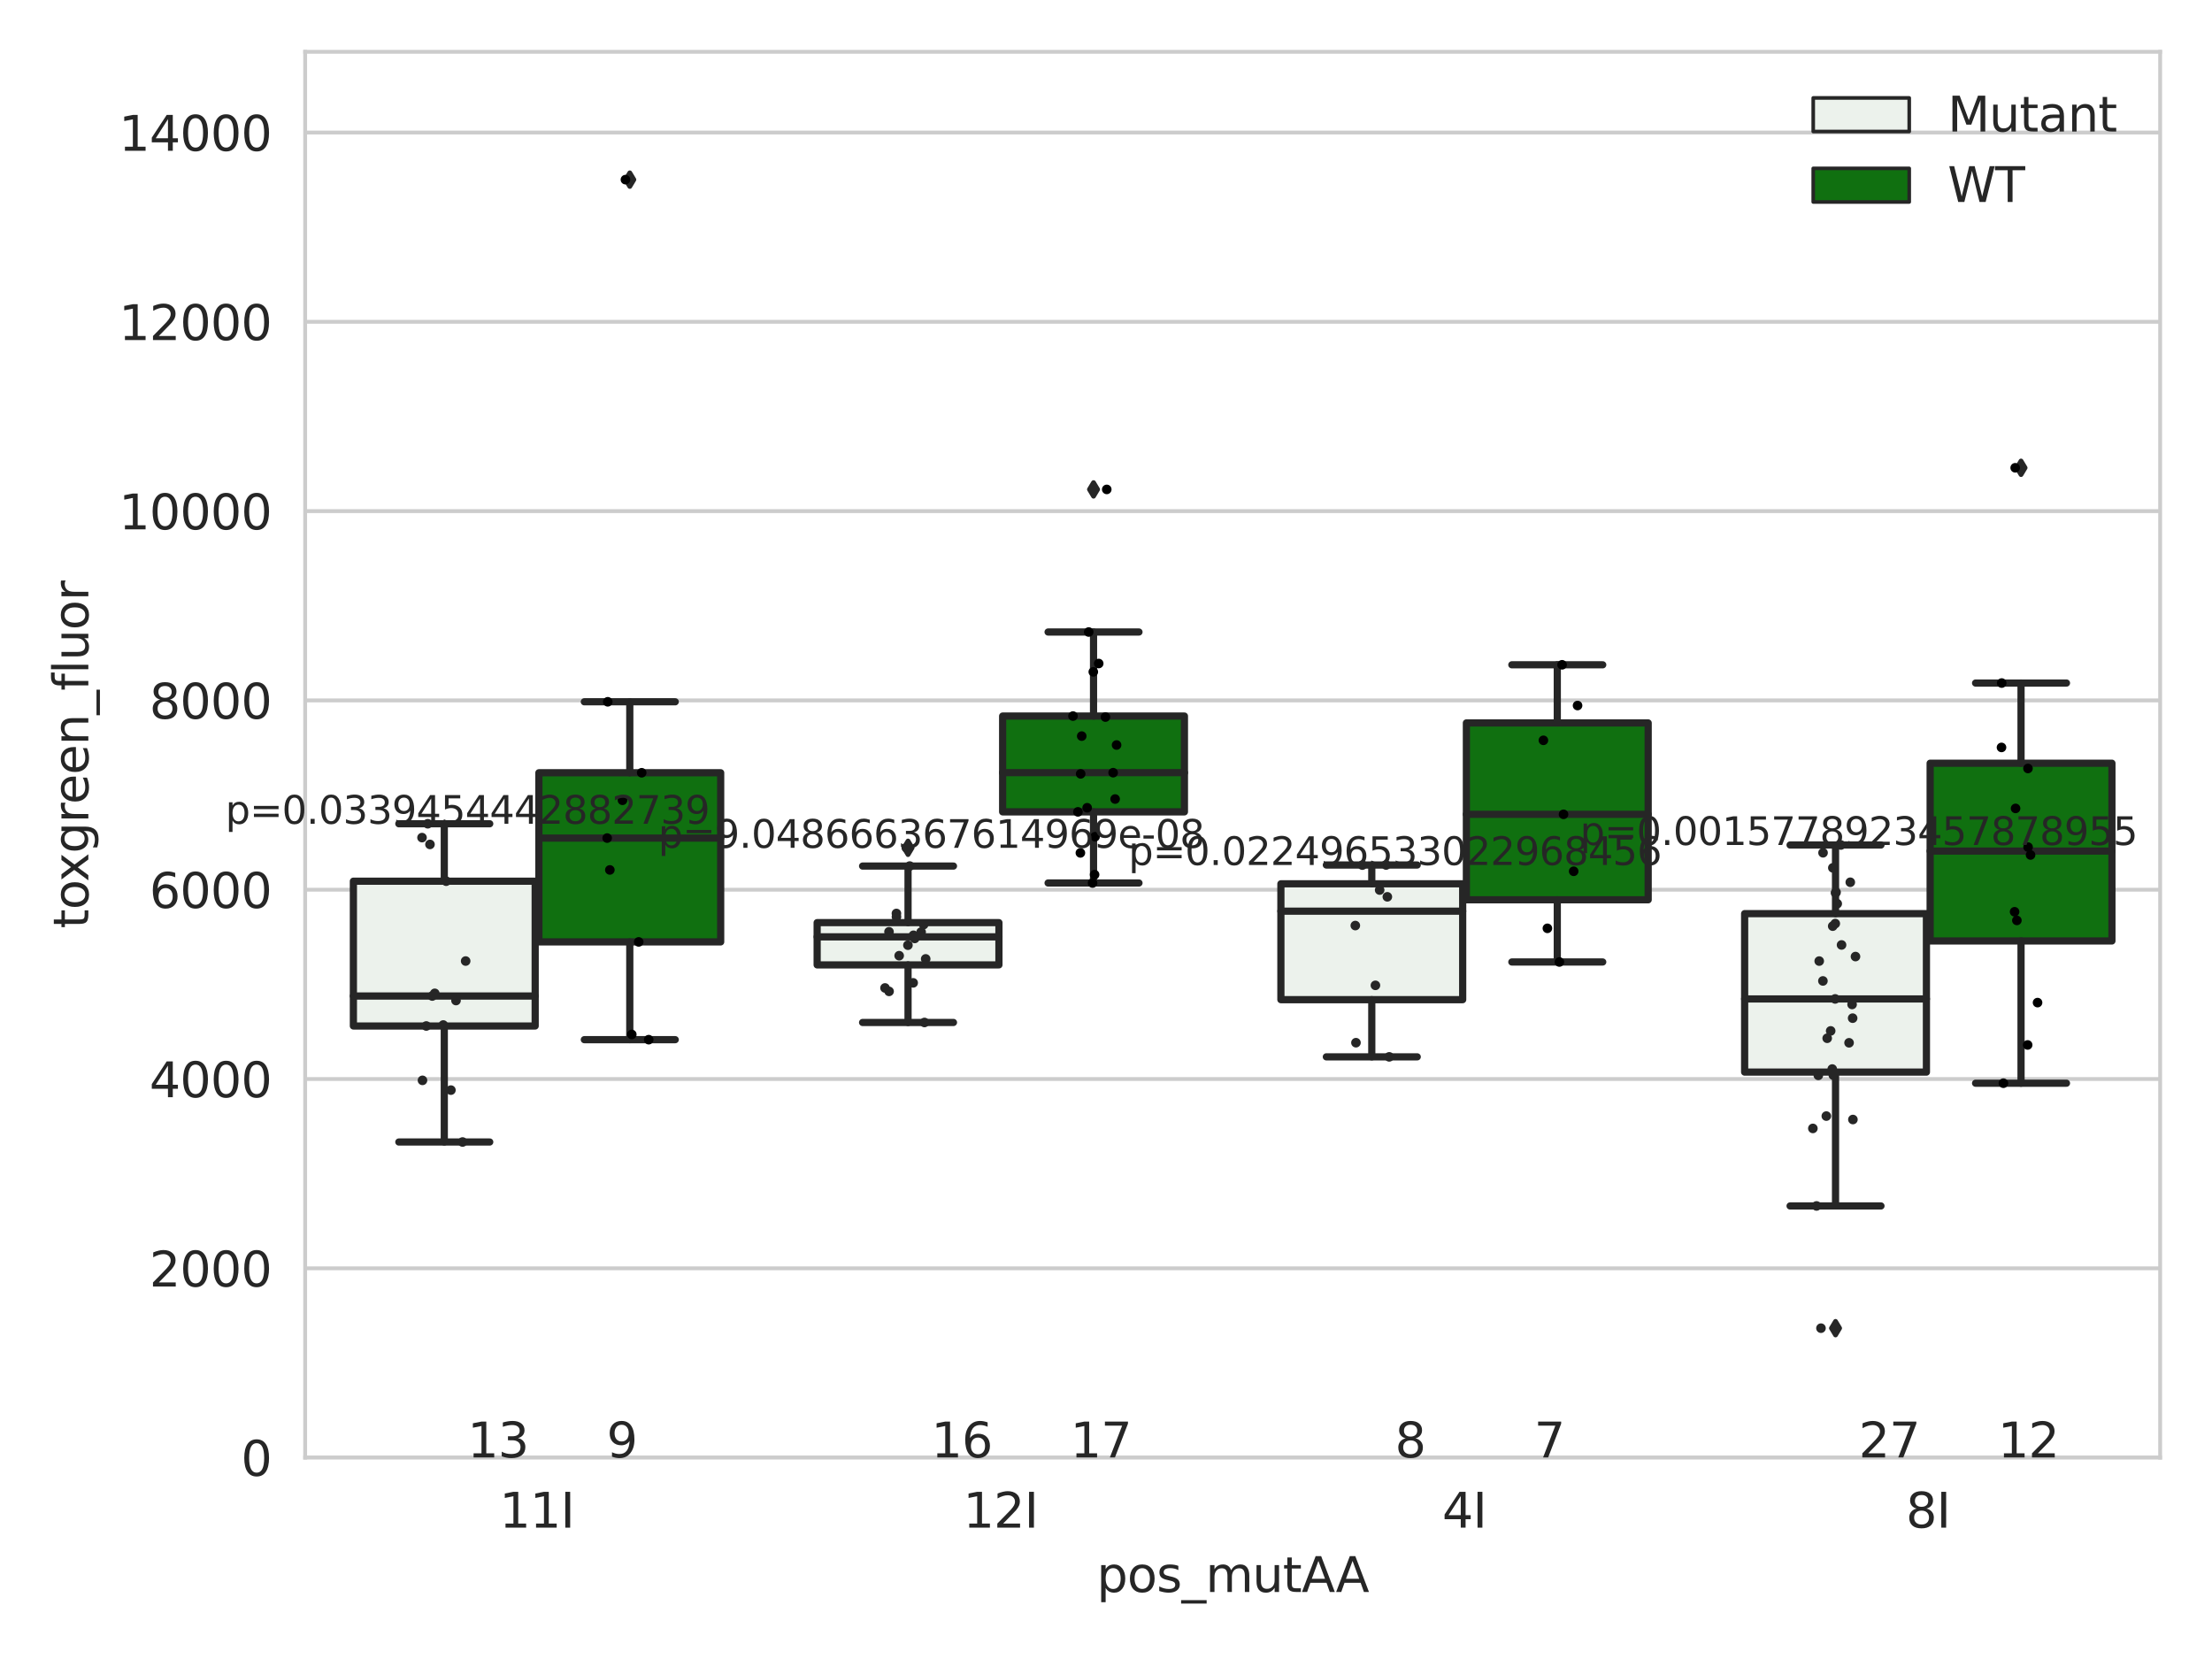<?xml version="1.0" encoding="utf-8" standalone="no"?>
<!DOCTYPE svg PUBLIC "-//W3C//DTD SVG 1.1//EN"
  "http://www.w3.org/Graphics/SVG/1.1/DTD/svg11.dtd">
<svg xmlns:xlink="http://www.w3.org/1999/xlink" width="460.8pt" height="345.6pt" viewBox="0 0 460.8 345.6" xmlns="http://www.w3.org/2000/svg" version="1.1">
 <defs>
  <style type="text/css">*{stroke-linejoin: round; stroke-linecap: butt}</style>
 </defs>
 <g id="figure_1">
  <g id="patch_1">
   <path d="M 0 345.6 
L 460.8 345.6 
L 460.8 0 
L 0 0 
z
" style="fill: #ffffff"/>
  </g>
  <g id="axes_1">
   <g id="patch_2">
    <path d="M 63.571 303.64 
L 450 303.64 
L 450 10.8 
L 63.571 10.8 
z
" style="fill: #ffffff"/>
   </g>
   <g id="matplotlib.axis_1">
    <g id="xtick_1">
     <g id="text_1">
      <!-- 11I -->
      <g style="fill: #262626" transform="translate(104.037 318.238) scale(0.1 -0.1)">
       <defs>
        <path id="DejaVuSans-31" d="M 794 531 
L 1825 531 
L 1825 4091 
L 703 3866 
L 703 4441 
L 1819 4666 
L 2450 4666 
L 2450 531 
L 3481 531 
L 3481 0 
L 794 0 
L 794 531 
z
" transform="scale(0.016)"/>
        <path id="DejaVuSans-49" d="M 628 4666 
L 1259 4666 
L 1259 0 
L 628 0 
L 628 4666 
z
" transform="scale(0.016)"/>
       </defs>
       <use xlink:href="#DejaVuSans-31"/>
       <use xlink:href="#DejaVuSans-31" x="63.623"/>
       <use xlink:href="#DejaVuSans-49" x="127.246"/>
      </g>
     </g>
    </g>
    <g id="xtick_2">
     <g id="text_2">
      <!-- 12I -->
      <g style="fill: #262626" transform="translate(200.645 318.238) scale(0.1 -0.1)">
       <defs>
        <path id="DejaVuSans-32" d="M 1228 531 
L 3431 531 
L 3431 0 
L 469 0 
L 469 531 
Q 828 903 1448 1529 
Q 2069 2156 2228 2338 
Q 2531 2678 2651 2914 
Q 2772 3150 2772 3378 
Q 2772 3750 2511 3984 
Q 2250 4219 1831 4219 
Q 1534 4219 1204 4116 
Q 875 4013 500 3803 
L 500 4441 
Q 881 4594 1212 4672 
Q 1544 4750 1819 4750 
Q 2544 4750 2975 4387 
Q 3406 4025 3406 3419 
Q 3406 3131 3298 2873 
Q 3191 2616 2906 2266 
Q 2828 2175 2409 1742 
Q 1991 1309 1228 531 
z
" transform="scale(0.016)"/>
       </defs>
       <use xlink:href="#DejaVuSans-31"/>
       <use xlink:href="#DejaVuSans-32" x="63.623"/>
       <use xlink:href="#DejaVuSans-49" x="127.246"/>
      </g>
     </g>
    </g>
    <g id="xtick_3">
     <g id="text_3">
      <!-- 4I -->
      <g style="fill: #262626" transform="translate(300.433 318.238) scale(0.1 -0.1)">
       <defs>
        <path id="DejaVuSans-34" d="M 2419 4116 
L 825 1625 
L 2419 1625 
L 2419 4116 
z
M 2253 4666 
L 3047 4666 
L 3047 1625 
L 3713 1625 
L 3713 1100 
L 3047 1100 
L 3047 0 
L 2419 0 
L 2419 1100 
L 313 1100 
L 313 1709 
L 2253 4666 
z
" transform="scale(0.016)"/>
       </defs>
       <use xlink:href="#DejaVuSans-34"/>
       <use xlink:href="#DejaVuSans-49" x="63.623"/>
      </g>
     </g>
    </g>
    <g id="xtick_4">
     <g id="text_4">
      <!-- 8I -->
      <g style="fill: #262626" transform="translate(397.04 318.238) scale(0.1 -0.1)">
       <defs>
        <path id="DejaVuSans-38" d="M 2034 2216 
Q 1584 2216 1326 1975 
Q 1069 1734 1069 1313 
Q 1069 891 1326 650 
Q 1584 409 2034 409 
Q 2484 409 2743 651 
Q 3003 894 3003 1313 
Q 3003 1734 2745 1975 
Q 2488 2216 2034 2216 
z
M 1403 2484 
Q 997 2584 770 2862 
Q 544 3141 544 3541 
Q 544 4100 942 4425 
Q 1341 4750 2034 4750 
Q 2731 4750 3128 4425 
Q 3525 4100 3525 3541 
Q 3525 3141 3298 2862 
Q 3072 2584 2669 2484 
Q 3125 2378 3379 2068 
Q 3634 1759 3634 1313 
Q 3634 634 3220 271 
Q 2806 -91 2034 -91 
Q 1263 -91 848 271 
Q 434 634 434 1313 
Q 434 1759 690 2068 
Q 947 2378 1403 2484 
z
M 1172 3481 
Q 1172 3119 1398 2916 
Q 1625 2713 2034 2713 
Q 2441 2713 2670 2916 
Q 2900 3119 2900 3481 
Q 2900 3844 2670 4047 
Q 2441 4250 2034 4250 
Q 1625 4250 1398 4047 
Q 1172 3844 1172 3481 
z
" transform="scale(0.016)"/>
       </defs>
       <use xlink:href="#DejaVuSans-38"/>
       <use xlink:href="#DejaVuSans-49" x="63.623"/>
      </g>
     </g>
    </g>
    <g id="text_5">
     <!-- pos_mutAA -->
     <g style="fill: #262626" transform="translate(228.47 331.638) scale(0.1 -0.1)">
      <defs>
       <path id="DejaVuSans-70" d="M 1159 525 
L 1159 -1331 
L 581 -1331 
L 581 3500 
L 1159 3500 
L 1159 2969 
Q 1341 3281 1617 3432 
Q 1894 3584 2278 3584 
Q 2916 3584 3314 3078 
Q 3713 2572 3713 1747 
Q 3713 922 3314 415 
Q 2916 -91 2278 -91 
Q 1894 -91 1617 61 
Q 1341 213 1159 525 
z
M 3116 1747 
Q 3116 2381 2855 2742 
Q 2594 3103 2138 3103 
Q 1681 3103 1420 2742 
Q 1159 2381 1159 1747 
Q 1159 1113 1420 752 
Q 1681 391 2138 391 
Q 2594 391 2855 752 
Q 3116 1113 3116 1747 
z
" transform="scale(0.016)"/>
       <path id="DejaVuSans-6f" d="M 1959 3097 
Q 1497 3097 1228 2736 
Q 959 2375 959 1747 
Q 959 1119 1226 758 
Q 1494 397 1959 397 
Q 2419 397 2687 759 
Q 2956 1122 2956 1747 
Q 2956 2369 2687 2733 
Q 2419 3097 1959 3097 
z
M 1959 3584 
Q 2709 3584 3137 3096 
Q 3566 2609 3566 1747 
Q 3566 888 3137 398 
Q 2709 -91 1959 -91 
Q 1206 -91 779 398 
Q 353 888 353 1747 
Q 353 2609 779 3096 
Q 1206 3584 1959 3584 
z
" transform="scale(0.016)"/>
       <path id="DejaVuSans-73" d="M 2834 3397 
L 2834 2853 
Q 2591 2978 2328 3040 
Q 2066 3103 1784 3103 
Q 1356 3103 1142 2972 
Q 928 2841 928 2578 
Q 928 2378 1081 2264 
Q 1234 2150 1697 2047 
L 1894 2003 
Q 2506 1872 2764 1633 
Q 3022 1394 3022 966 
Q 3022 478 2636 193 
Q 2250 -91 1575 -91 
Q 1294 -91 989 -36 
Q 684 19 347 128 
L 347 722 
Q 666 556 975 473 
Q 1284 391 1588 391 
Q 1994 391 2212 530 
Q 2431 669 2431 922 
Q 2431 1156 2273 1281 
Q 2116 1406 1581 1522 
L 1381 1569 
Q 847 1681 609 1914 
Q 372 2147 372 2553 
Q 372 3047 722 3315 
Q 1072 3584 1716 3584 
Q 2034 3584 2315 3537 
Q 2597 3491 2834 3397 
z
" transform="scale(0.016)"/>
       <path id="DejaVuSans-5f" d="M 3263 -1063 
L 3263 -1509 
L -63 -1509 
L -63 -1063 
L 3263 -1063 
z
" transform="scale(0.016)"/>
       <path id="DejaVuSans-6d" d="M 3328 2828 
Q 3544 3216 3844 3400 
Q 4144 3584 4550 3584 
Q 5097 3584 5394 3201 
Q 5691 2819 5691 2113 
L 5691 0 
L 5113 0 
L 5113 2094 
Q 5113 2597 4934 2840 
Q 4756 3084 4391 3084 
Q 3944 3084 3684 2787 
Q 3425 2491 3425 1978 
L 3425 0 
L 2847 0 
L 2847 2094 
Q 2847 2600 2669 2842 
Q 2491 3084 2119 3084 
Q 1678 3084 1418 2786 
Q 1159 2488 1159 1978 
L 1159 0 
L 581 0 
L 581 3500 
L 1159 3500 
L 1159 2956 
Q 1356 3278 1631 3431 
Q 1906 3584 2284 3584 
Q 2666 3584 2933 3390 
Q 3200 3197 3328 2828 
z
" transform="scale(0.016)"/>
       <path id="DejaVuSans-75" d="M 544 1381 
L 544 3500 
L 1119 3500 
L 1119 1403 
Q 1119 906 1312 657 
Q 1506 409 1894 409 
Q 2359 409 2629 706 
Q 2900 1003 2900 1516 
L 2900 3500 
L 3475 3500 
L 3475 0 
L 2900 0 
L 2900 538 
Q 2691 219 2414 64 
Q 2138 -91 1772 -91 
Q 1169 -91 856 284 
Q 544 659 544 1381 
z
M 1991 3584 
L 1991 3584 
z
" transform="scale(0.016)"/>
       <path id="DejaVuSans-74" d="M 1172 4494 
L 1172 3500 
L 2356 3500 
L 2356 3053 
L 1172 3053 
L 1172 1153 
Q 1172 725 1289 603 
Q 1406 481 1766 481 
L 2356 481 
L 2356 0 
L 1766 0 
Q 1100 0 847 248 
Q 594 497 594 1153 
L 594 3053 
L 172 3053 
L 172 3500 
L 594 3500 
L 594 4494 
L 1172 4494 
z
" transform="scale(0.016)"/>
       <path id="DejaVuSans-41" d="M 2188 4044 
L 1331 1722 
L 3047 1722 
L 2188 4044 
z
M 1831 4666 
L 2547 4666 
L 4325 0 
L 3669 0 
L 3244 1197 
L 1141 1197 
L 716 0 
L 50 0 
L 1831 4666 
z
" transform="scale(0.016)"/>
      </defs>
      <use xlink:href="#DejaVuSans-70"/>
      <use xlink:href="#DejaVuSans-6f" x="63.477"/>
      <use xlink:href="#DejaVuSans-73" x="124.658"/>
      <use xlink:href="#DejaVuSans-5f" x="176.758"/>
      <use xlink:href="#DejaVuSans-6d" x="226.758"/>
      <use xlink:href="#DejaVuSans-75" x="324.17"/>
      <use xlink:href="#DejaVuSans-74" x="387.549"/>
      <use xlink:href="#DejaVuSans-41" x="426.758"/>
      <use xlink:href="#DejaVuSans-41" x="497.916"/>
     </g>
    </g>
   </g>
   <g id="matplotlib.axis_2">
    <g id="ytick_1">
     <g id="line2d_1">
      <path d="M 63.571 303.64 
L 450 303.64 
" clip-path="url(#p91d135e228)" style="fill: none; stroke: #cccccc; stroke-width: 0.8; stroke-linecap: round"/>
     </g>
     <g id="text_6">
      <!-- 0 -->
      <g style="fill: #262626" transform="translate(50.209 307.439) scale(0.1 -0.1)">
       <defs>
        <path id="DejaVuSans-30" d="M 2034 4250 
Q 1547 4250 1301 3770 
Q 1056 3291 1056 2328 
Q 1056 1369 1301 889 
Q 1547 409 2034 409 
Q 2525 409 2770 889 
Q 3016 1369 3016 2328 
Q 3016 3291 2770 3770 
Q 2525 4250 2034 4250 
z
M 2034 4750 
Q 2819 4750 3233 4129 
Q 3647 3509 3647 2328 
Q 3647 1150 3233 529 
Q 2819 -91 2034 -91 
Q 1250 -91 836 529 
Q 422 1150 422 2328 
Q 422 3509 836 4129 
Q 1250 4750 2034 4750 
z
" transform="scale(0.016)"/>
       </defs>
       <use xlink:href="#DejaVuSans-30"/>
      </g>
     </g>
    </g>
    <g id="ytick_2">
     <g id="line2d_2">
      <path d="M 63.571 264.207 
L 450 264.207 
" clip-path="url(#p91d135e228)" style="fill: none; stroke: #cccccc; stroke-width: 0.8; stroke-linecap: round"/>
     </g>
     <g id="text_7">
      <!-- 2000 -->
      <g style="fill: #262626" transform="translate(31.121 268.006) scale(0.1 -0.1)">
       <use xlink:href="#DejaVuSans-32"/>
       <use xlink:href="#DejaVuSans-30" x="63.623"/>
       <use xlink:href="#DejaVuSans-30" x="127.246"/>
       <use xlink:href="#DejaVuSans-30" x="190.869"/>
      </g>
     </g>
    </g>
    <g id="ytick_3">
     <g id="line2d_3">
      <path d="M 63.571 224.774 
L 450 224.774 
" clip-path="url(#p91d135e228)" style="fill: none; stroke: #cccccc; stroke-width: 0.8; stroke-linecap: round"/>
     </g>
     <g id="text_8">
      <!-- 4000 -->
      <g style="fill: #262626" transform="translate(31.121 228.573) scale(0.1 -0.1)">
       <use xlink:href="#DejaVuSans-34"/>
       <use xlink:href="#DejaVuSans-30" x="63.623"/>
       <use xlink:href="#DejaVuSans-30" x="127.246"/>
       <use xlink:href="#DejaVuSans-30" x="190.869"/>
      </g>
     </g>
    </g>
    <g id="ytick_4">
     <g id="line2d_4">
      <path d="M 63.571 185.341 
L 450 185.341 
" clip-path="url(#p91d135e228)" style="fill: none; stroke: #cccccc; stroke-width: 0.8; stroke-linecap: round"/>
     </g>
     <g id="text_9">
      <!-- 6000 -->
      <g style="fill: #262626" transform="translate(31.121 189.14) scale(0.1 -0.1)">
       <defs>
        <path id="DejaVuSans-36" d="M 2113 2584 
Q 1688 2584 1439 2293 
Q 1191 2003 1191 1497 
Q 1191 994 1439 701 
Q 1688 409 2113 409 
Q 2538 409 2786 701 
Q 3034 994 3034 1497 
Q 3034 2003 2786 2293 
Q 2538 2584 2113 2584 
z
M 3366 4563 
L 3366 3988 
Q 3128 4100 2886 4159 
Q 2644 4219 2406 4219 
Q 1781 4219 1451 3797 
Q 1122 3375 1075 2522 
Q 1259 2794 1537 2939 
Q 1816 3084 2150 3084 
Q 2853 3084 3261 2657 
Q 3669 2231 3669 1497 
Q 3669 778 3244 343 
Q 2819 -91 2113 -91 
Q 1303 -91 875 529 
Q 447 1150 447 2328 
Q 447 3434 972 4092 
Q 1497 4750 2381 4750 
Q 2619 4750 2861 4703 
Q 3103 4656 3366 4563 
z
" transform="scale(0.016)"/>
       </defs>
       <use xlink:href="#DejaVuSans-36"/>
       <use xlink:href="#DejaVuSans-30" x="63.623"/>
       <use xlink:href="#DejaVuSans-30" x="127.246"/>
       <use xlink:href="#DejaVuSans-30" x="190.869"/>
      </g>
     </g>
    </g>
    <g id="ytick_5">
     <g id="line2d_5">
      <path d="M 63.571 145.908 
L 450 145.908 
" clip-path="url(#p91d135e228)" style="fill: none; stroke: #cccccc; stroke-width: 0.8; stroke-linecap: round"/>
     </g>
     <g id="text_10">
      <!-- 8000 -->
      <g style="fill: #262626" transform="translate(31.121 149.707) scale(0.1 -0.1)">
       <use xlink:href="#DejaVuSans-38"/>
       <use xlink:href="#DejaVuSans-30" x="63.623"/>
       <use xlink:href="#DejaVuSans-30" x="127.246"/>
       <use xlink:href="#DejaVuSans-30" x="190.869"/>
      </g>
     </g>
    </g>
    <g id="ytick_6">
     <g id="line2d_6">
      <path d="M 63.571 106.475 
L 450 106.475 
" clip-path="url(#p91d135e228)" style="fill: none; stroke: #cccccc; stroke-width: 0.8; stroke-linecap: round"/>
     </g>
     <g id="text_11">
      <!-- 10000 -->
      <g style="fill: #262626" transform="translate(24.759 110.274) scale(0.1 -0.1)">
       <use xlink:href="#DejaVuSans-31"/>
       <use xlink:href="#DejaVuSans-30" x="63.623"/>
       <use xlink:href="#DejaVuSans-30" x="127.246"/>
       <use xlink:href="#DejaVuSans-30" x="190.869"/>
       <use xlink:href="#DejaVuSans-30" x="254.492"/>
      </g>
     </g>
    </g>
    <g id="ytick_7">
     <g id="line2d_7">
      <path d="M 63.571 67.042 
L 450 67.042 
" clip-path="url(#p91d135e228)" style="fill: none; stroke: #cccccc; stroke-width: 0.8; stroke-linecap: round"/>
     </g>
     <g id="text_12">
      <!-- 12000 -->
      <g style="fill: #262626" transform="translate(24.759 70.841) scale(0.1 -0.1)">
       <use xlink:href="#DejaVuSans-31"/>
       <use xlink:href="#DejaVuSans-32" x="63.623"/>
       <use xlink:href="#DejaVuSans-30" x="127.246"/>
       <use xlink:href="#DejaVuSans-30" x="190.869"/>
       <use xlink:href="#DejaVuSans-30" x="254.492"/>
      </g>
     </g>
    </g>
    <g id="ytick_8">
     <g id="line2d_8">
      <path d="M 63.571 27.609 
L 450 27.609 
" clip-path="url(#p91d135e228)" style="fill: none; stroke: #cccccc; stroke-width: 0.8; stroke-linecap: round"/>
     </g>
     <g id="text_13">
      <!-- 14000 -->
      <g style="fill: #262626" transform="translate(24.759 31.408) scale(0.1 -0.1)">
       <use xlink:href="#DejaVuSans-31"/>
       <use xlink:href="#DejaVuSans-34" x="63.623"/>
       <use xlink:href="#DejaVuSans-30" x="127.246"/>
       <use xlink:href="#DejaVuSans-30" x="190.869"/>
       <use xlink:href="#DejaVuSans-30" x="254.492"/>
      </g>
     </g>
    </g>
    <g id="text_14">
     <!-- toxgreen_fluor -->
     <g style="fill: #262626" transform="translate(18.401 193.415) rotate(-90) scale(0.1 -0.1)">
      <defs>
       <path id="DejaVuSans-78" d="M 3513 3500 
L 2247 1797 
L 3578 0 
L 2900 0 
L 1881 1375 
L 863 0 
L 184 0 
L 1544 1831 
L 300 3500 
L 978 3500 
L 1906 2253 
L 2834 3500 
L 3513 3500 
z
" transform="scale(0.016)"/>
       <path id="DejaVuSans-67" d="M 2906 1791 
Q 2906 2416 2648 2759 
Q 2391 3103 1925 3103 
Q 1463 3103 1205 2759 
Q 947 2416 947 1791 
Q 947 1169 1205 825 
Q 1463 481 1925 481 
Q 2391 481 2648 825 
Q 2906 1169 2906 1791 
z
M 3481 434 
Q 3481 -459 3084 -895 
Q 2688 -1331 1869 -1331 
Q 1566 -1331 1297 -1286 
Q 1028 -1241 775 -1147 
L 775 -588 
Q 1028 -725 1275 -790 
Q 1522 -856 1778 -856 
Q 2344 -856 2625 -561 
Q 2906 -266 2906 331 
L 2906 616 
Q 2728 306 2450 153 
Q 2172 0 1784 0 
Q 1141 0 747 490 
Q 353 981 353 1791 
Q 353 2603 747 3093 
Q 1141 3584 1784 3584 
Q 2172 3584 2450 3431 
Q 2728 3278 2906 2969 
L 2906 3500 
L 3481 3500 
L 3481 434 
z
" transform="scale(0.016)"/>
       <path id="DejaVuSans-72" d="M 2631 2963 
Q 2534 3019 2420 3045 
Q 2306 3072 2169 3072 
Q 1681 3072 1420 2755 
Q 1159 2438 1159 1844 
L 1159 0 
L 581 0 
L 581 3500 
L 1159 3500 
L 1159 2956 
Q 1341 3275 1631 3429 
Q 1922 3584 2338 3584 
Q 2397 3584 2469 3576 
Q 2541 3569 2628 3553 
L 2631 2963 
z
" transform="scale(0.016)"/>
       <path id="DejaVuSans-65" d="M 3597 1894 
L 3597 1613 
L 953 1613 
Q 991 1019 1311 708 
Q 1631 397 2203 397 
Q 2534 397 2845 478 
Q 3156 559 3463 722 
L 3463 178 
Q 3153 47 2828 -22 
Q 2503 -91 2169 -91 
Q 1331 -91 842 396 
Q 353 884 353 1716 
Q 353 2575 817 3079 
Q 1281 3584 2069 3584 
Q 2775 3584 3186 3129 
Q 3597 2675 3597 1894 
z
M 3022 2063 
Q 3016 2534 2758 2815 
Q 2500 3097 2075 3097 
Q 1594 3097 1305 2825 
Q 1016 2553 972 2059 
L 3022 2063 
z
" transform="scale(0.016)"/>
       <path id="DejaVuSans-6e" d="M 3513 2113 
L 3513 0 
L 2938 0 
L 2938 2094 
Q 2938 2591 2744 2837 
Q 2550 3084 2163 3084 
Q 1697 3084 1428 2787 
Q 1159 2491 1159 1978 
L 1159 0 
L 581 0 
L 581 3500 
L 1159 3500 
L 1159 2956 
Q 1366 3272 1645 3428 
Q 1925 3584 2291 3584 
Q 2894 3584 3203 3211 
Q 3513 2838 3513 2113 
z
" transform="scale(0.016)"/>
       <path id="DejaVuSans-66" d="M 2375 4863 
L 2375 4384 
L 1825 4384 
Q 1516 4384 1395 4259 
Q 1275 4134 1275 3809 
L 1275 3500 
L 2222 3500 
L 2222 3053 
L 1275 3053 
L 1275 0 
L 697 0 
L 697 3053 
L 147 3053 
L 147 3500 
L 697 3500 
L 697 3744 
Q 697 4328 969 4595 
Q 1241 4863 1831 4863 
L 2375 4863 
z
" transform="scale(0.016)"/>
       <path id="DejaVuSans-6c" d="M 603 4863 
L 1178 4863 
L 1178 0 
L 603 0 
L 603 4863 
z
" transform="scale(0.016)"/>
      </defs>
      <use xlink:href="#DejaVuSans-74"/>
      <use xlink:href="#DejaVuSans-6f" x="39.209"/>
      <use xlink:href="#DejaVuSans-78" x="97.266"/>
      <use xlink:href="#DejaVuSans-67" x="156.445"/>
      <use xlink:href="#DejaVuSans-72" x="219.922"/>
      <use xlink:href="#DejaVuSans-65" x="258.785"/>
      <use xlink:href="#DejaVuSans-65" x="320.309"/>
      <use xlink:href="#DejaVuSans-6e" x="381.832"/>
      <use xlink:href="#DejaVuSans-5f" x="445.211"/>
      <use xlink:href="#DejaVuSans-66" x="495.211"/>
      <use xlink:href="#DejaVuSans-6c" x="530.416"/>
      <use xlink:href="#DejaVuSans-75" x="558.199"/>
      <use xlink:href="#DejaVuSans-6f" x="621.578"/>
      <use xlink:href="#DejaVuSans-72" x="682.76"/>
     </g>
    </g>
   </g>
   <g id="patch_3">
    <path d="M 73.618 213.732 
L 111.488 213.732 
L 111.488 183.569 
L 73.618 183.569 
L 73.618 213.732 
z
" clip-path="url(#p91d135e228)" style="fill: #ecf2ec; stroke: #262626; stroke-width: 1.5; stroke-linejoin: miter"/>
   </g>
   <g id="patch_4">
    <path d="M 112.261 196.215 
L 150.131 196.215 
L 150.131 160.979 
L 112.261 160.979 
L 112.261 196.215 
z
" clip-path="url(#p91d135e228)" style="fill: #107010; stroke: #262626; stroke-width: 1.5; stroke-linejoin: miter"/>
   </g>
   <g id="patch_5">
    <path d="M 170.226 201.004 
L 208.096 201.004 
L 208.096 192.201 
L 170.226 192.201 
L 170.226 201.004 
z
" clip-path="url(#p91d135e228)" style="fill: #ecf2ec; stroke: #262626; stroke-width: 1.5; stroke-linejoin: miter"/>
   </g>
   <g id="patch_6">
    <path d="M 208.868 169.126 
L 246.738 169.126 
L 246.738 149.169 
L 208.868 149.169 
L 208.868 169.126 
z
" clip-path="url(#p91d135e228)" style="fill: #107010; stroke: #262626; stroke-width: 1.5; stroke-linejoin: miter"/>
   </g>
   <g id="patch_7">
    <path d="M 266.833 208.251 
L 304.703 208.251 
L 304.703 184.116 
L 266.833 184.116 
L 266.833 208.251 
z
" clip-path="url(#p91d135e228)" style="fill: #ecf2ec; stroke: #262626; stroke-width: 1.5; stroke-linejoin: miter"/>
   </g>
   <g id="patch_8">
    <path d="M 305.476 187.445 
L 343.346 187.445 
L 343.346 150.599 
L 305.476 150.599 
L 305.476 187.445 
z
" clip-path="url(#p91d135e228)" style="fill: #107010; stroke: #262626; stroke-width: 1.5; stroke-linejoin: miter"/>
   </g>
   <g id="patch_9">
    <path d="M 363.44 223.338 
L 401.31 223.338 
L 401.31 190.327 
L 363.44 190.327 
L 363.44 223.338 
z
" clip-path="url(#p91d135e228)" style="fill: #ecf2ec; stroke: #262626; stroke-width: 1.5; stroke-linejoin: miter"/>
   </g>
   <g id="patch_10">
    <path d="M 402.083 196.019 
L 439.953 196.019 
L 439.953 158.992 
L 402.083 158.992 
L 402.083 196.019 
z
" clip-path="url(#p91d135e228)" style="fill: #107010; stroke: #262626; stroke-width: 1.5; stroke-linejoin: miter"/>
   </g>
   <g id="patch_11">
    <path d="M 111.875 303.64 
L 111.875 303.64 
L 111.875 303.64 
L 111.875 303.64 
z
" clip-path="url(#p91d135e228)" style="fill: #ecf2ec; stroke: #262626; stroke-width: 0.75; stroke-linejoin: miter"/>
   </g>
   <g id="patch_12">
    <path d="M 111.875 303.64 
L 111.875 303.64 
L 111.875 303.64 
L 111.875 303.64 
z
" clip-path="url(#p91d135e228)" style="fill: #107010; stroke: #262626; stroke-width: 0.75; stroke-linejoin: miter"/>
   </g>
   <g id="PathCollection_1"/>
   <g id="PathCollection_2"/>
   <g id="line2d_9">
    <path d="M 92.553 213.732 
L 92.553 237.901 
" clip-path="url(#p91d135e228)" style="fill: none; stroke: #262626; stroke-width: 1.5; stroke-linecap: round"/>
   </g>
   <g id="line2d_10">
    <path d="M 92.553 183.569 
L 92.553 171.605 
" clip-path="url(#p91d135e228)" style="fill: none; stroke: #262626; stroke-width: 1.5; stroke-linecap: round"/>
   </g>
   <g id="line2d_11">
    <path d="M 83.086 237.901 
L 102.021 237.901 
" clip-path="url(#p91d135e228)" style="fill: none; stroke: #262626; stroke-width: 1.5; stroke-linecap: round"/>
   </g>
   <g id="line2d_12">
    <path d="M 83.086 171.605 
L 102.021 171.605 
" clip-path="url(#p91d135e228)" style="fill: none; stroke: #262626; stroke-width: 1.5; stroke-linecap: round"/>
   </g>
   <g id="line2d_13"/>
   <g id="line2d_14">
    <path d="M 131.196 196.215 
L 131.196 216.582 
" clip-path="url(#p91d135e228)" style="fill: none; stroke: #262626; stroke-width: 1.5; stroke-linecap: round"/>
   </g>
   <g id="line2d_15">
    <path d="M 131.196 160.979 
L 131.196 146.195 
" clip-path="url(#p91d135e228)" style="fill: none; stroke: #262626; stroke-width: 1.5; stroke-linecap: round"/>
   </g>
   <g id="line2d_16">
    <path d="M 121.729 216.582 
L 140.664 216.582 
" clip-path="url(#p91d135e228)" style="fill: none; stroke: #262626; stroke-width: 1.5; stroke-linecap: round"/>
   </g>
   <g id="line2d_17">
    <path d="M 121.729 146.195 
L 140.664 146.195 
" clip-path="url(#p91d135e228)" style="fill: none; stroke: #262626; stroke-width: 1.5; stroke-linecap: round"/>
   </g>
   <g id="line2d_18">
    <defs>
     <path id="m07d35c7d23" d="M -0 1.414 
L 0.849 0 
L 0 -1.414 
L -0.849 -0 
z
" style="stroke: #262626; stroke-linejoin: miter"/>
    </defs>
    <g clip-path="url(#p91d135e228)">
     <use xlink:href="#m07d35c7d23" x="131.196" y="37.422" style="fill: #262626; stroke: #262626; stroke-linejoin: miter"/>
    </g>
   </g>
   <g id="line2d_19">
    <path d="M 189.161 201.004 
L 189.161 213 
" clip-path="url(#p91d135e228)" style="fill: none; stroke: #262626; stroke-width: 1.5; stroke-linecap: round"/>
   </g>
   <g id="line2d_20">
    <path d="M 189.161 192.201 
L 189.161 180.416 
" clip-path="url(#p91d135e228)" style="fill: none; stroke: #262626; stroke-width: 1.5; stroke-linecap: round"/>
   </g>
   <g id="line2d_21">
    <path d="M 179.693 213 
L 198.628 213 
" clip-path="url(#p91d135e228)" style="fill: none; stroke: #262626; stroke-width: 1.5; stroke-linecap: round"/>
   </g>
   <g id="line2d_22">
    <path d="M 179.693 180.416 
L 198.628 180.416 
" clip-path="url(#p91d135e228)" style="fill: none; stroke: #262626; stroke-width: 1.5; stroke-linecap: round"/>
   </g>
   <g id="line2d_23">
    <g clip-path="url(#p91d135e228)">
     <use xlink:href="#m07d35c7d23" x="189.161" y="176.614" style="fill: #262626; stroke: #262626; stroke-linejoin: miter"/>
    </g>
   </g>
   <g id="line2d_24">
    <path d="M 227.803 169.126 
L 227.803 183.943 
" clip-path="url(#p91d135e228)" style="fill: none; stroke: #262626; stroke-width: 1.5; stroke-linecap: round"/>
   </g>
   <g id="line2d_25">
    <path d="M 227.803 149.169 
L 227.803 131.66 
" clip-path="url(#p91d135e228)" style="fill: none; stroke: #262626; stroke-width: 1.5; stroke-linecap: round"/>
   </g>
   <g id="line2d_26">
    <path d="M 218.336 183.943 
L 237.271 183.943 
" clip-path="url(#p91d135e228)" style="fill: none; stroke: #262626; stroke-width: 1.5; stroke-linecap: round"/>
   </g>
   <g id="line2d_27">
    <path d="M 218.336 131.66 
L 237.271 131.66 
" clip-path="url(#p91d135e228)" style="fill: none; stroke: #262626; stroke-width: 1.5; stroke-linecap: round"/>
   </g>
   <g id="line2d_28">
    <g clip-path="url(#p91d135e228)">
     <use xlink:href="#m07d35c7d23" x="227.803" y="101.953" style="fill: #262626; stroke: #262626; stroke-linejoin: miter"/>
    </g>
   </g>
   <g id="line2d_29">
    <path d="M 285.768 208.251 
L 285.768 220.161 
" clip-path="url(#p91d135e228)" style="fill: none; stroke: #262626; stroke-width: 1.5; stroke-linecap: round"/>
   </g>
   <g id="line2d_30">
    <path d="M 285.768 184.116 
L 285.768 180.198 
" clip-path="url(#p91d135e228)" style="fill: none; stroke: #262626; stroke-width: 1.5; stroke-linecap: round"/>
   </g>
   <g id="line2d_31">
    <path d="M 276.3 220.161 
L 295.235 220.161 
" clip-path="url(#p91d135e228)" style="fill: none; stroke: #262626; stroke-width: 1.5; stroke-linecap: round"/>
   </g>
   <g id="line2d_32">
    <path d="M 276.3 180.198 
L 295.235 180.198 
" clip-path="url(#p91d135e228)" style="fill: none; stroke: #262626; stroke-width: 1.5; stroke-linecap: round"/>
   </g>
   <g id="line2d_33"/>
   <g id="line2d_34">
    <path d="M 324.411 187.445 
L 324.411 200.399 
" clip-path="url(#p91d135e228)" style="fill: none; stroke: #262626; stroke-width: 1.5; stroke-linecap: round"/>
   </g>
   <g id="line2d_35">
    <path d="M 324.411 150.599 
L 324.411 138.49 
" clip-path="url(#p91d135e228)" style="fill: none; stroke: #262626; stroke-width: 1.5; stroke-linecap: round"/>
   </g>
   <g id="line2d_36">
    <path d="M 314.943 200.399 
L 333.878 200.399 
" clip-path="url(#p91d135e228)" style="fill: none; stroke: #262626; stroke-width: 1.5; stroke-linecap: round"/>
   </g>
   <g id="line2d_37">
    <path d="M 314.943 138.49 
L 333.878 138.49 
" clip-path="url(#p91d135e228)" style="fill: none; stroke: #262626; stroke-width: 1.5; stroke-linecap: round"/>
   </g>
   <g id="line2d_38"/>
   <g id="line2d_39">
    <path d="M 382.375 223.338 
L 382.375 251.221 
" clip-path="url(#p91d135e228)" style="fill: none; stroke: #262626; stroke-width: 1.5; stroke-linecap: round"/>
   </g>
   <g id="line2d_40">
    <path d="M 382.375 190.327 
L 382.375 176.029 
" clip-path="url(#p91d135e228)" style="fill: none; stroke: #262626; stroke-width: 1.5; stroke-linecap: round"/>
   </g>
   <g id="line2d_41">
    <path d="M 372.907 251.221 
L 391.842 251.221 
" clip-path="url(#p91d135e228)" style="fill: none; stroke: #262626; stroke-width: 1.5; stroke-linecap: round"/>
   </g>
   <g id="line2d_42">
    <path d="M 372.907 176.029 
L 391.842 176.029 
" clip-path="url(#p91d135e228)" style="fill: none; stroke: #262626; stroke-width: 1.5; stroke-linecap: round"/>
   </g>
   <g id="line2d_43">
    <g clip-path="url(#p91d135e228)">
     <use xlink:href="#m07d35c7d23" x="382.375" y="276.684" style="fill: #262626; stroke: #262626; stroke-linejoin: miter"/>
    </g>
   </g>
   <g id="line2d_44">
    <path d="M 421.018 196.019 
L 421.018 225.652 
" clip-path="url(#p91d135e228)" style="fill: none; stroke: #262626; stroke-width: 1.5; stroke-linecap: round"/>
   </g>
   <g id="line2d_45">
    <path d="M 421.018 158.992 
L 421.018 142.292 
" clip-path="url(#p91d135e228)" style="fill: none; stroke: #262626; stroke-width: 1.5; stroke-linecap: round"/>
   </g>
   <g id="line2d_46">
    <path d="M 411.55 225.652 
L 430.485 225.652 
" clip-path="url(#p91d135e228)" style="fill: none; stroke: #262626; stroke-width: 1.5; stroke-linecap: round"/>
   </g>
   <g id="line2d_47">
    <path d="M 411.55 142.292 
L 430.485 142.292 
" clip-path="url(#p91d135e228)" style="fill: none; stroke: #262626; stroke-width: 1.5; stroke-linecap: round"/>
   </g>
   <g id="line2d_48">
    <g clip-path="url(#p91d135e228)">
     <use xlink:href="#m07d35c7d23" x="421.018" y="97.449" style="fill: #262626; stroke: #262626; stroke-linejoin: miter"/>
    </g>
   </g>
   <g id="line2d_49">
    <path d="M 73.618 207.489 
L 111.488 207.489 
" clip-path="url(#p91d135e228)" style="fill: none; stroke: #262626; stroke-width: 1.5; stroke-linecap: round"/>
   </g>
   <g id="line2d_50">
    <path d="M 112.261 174.585 
L 150.131 174.585 
" clip-path="url(#p91d135e228)" style="fill: none; stroke: #262626; stroke-width: 1.5; stroke-linecap: round"/>
   </g>
   <g id="line2d_51">
    <path d="M 170.226 195.164 
L 208.096 195.164 
" clip-path="url(#p91d135e228)" style="fill: none; stroke: #262626; stroke-width: 1.5; stroke-linecap: round"/>
   </g>
   <g id="line2d_52">
    <path d="M 208.868 160.965 
L 246.738 160.965 
" clip-path="url(#p91d135e228)" style="fill: none; stroke: #262626; stroke-width: 1.5; stroke-linecap: round"/>
   </g>
   <g id="line2d_53">
    <path d="M 266.833 189.816 
L 304.703 189.816 
" clip-path="url(#p91d135e228)" style="fill: none; stroke: #262626; stroke-width: 1.5; stroke-linecap: round"/>
   </g>
   <g id="line2d_54">
    <path d="M 305.476 169.638 
L 343.346 169.638 
" clip-path="url(#p91d135e228)" style="fill: none; stroke: #262626; stroke-width: 1.5; stroke-linecap: round"/>
   </g>
   <g id="line2d_55">
    <path d="M 363.44 208.092 
L 401.31 208.092 
" clip-path="url(#p91d135e228)" style="fill: none; stroke: #262626; stroke-width: 1.5; stroke-linecap: round"/>
   </g>
   <g id="line2d_56">
    <path d="M 402.083 177.29 
L 439.953 177.29 
" clip-path="url(#p91d135e228)" style="fill: none; stroke: #262626; stroke-width: 1.5; stroke-linecap: round"/>
   </g>
   <g id="patch_13">
    <path d="M 63.571 303.64 
L 63.571 10.8 
" style="fill: none; stroke: #cccccc; stroke-width: 0.8; stroke-linejoin: miter; stroke-linecap: square"/>
   </g>
   <g id="patch_14">
    <path d="M 450 303.64 
L 450 10.8 
" style="fill: none; stroke: #cccccc; stroke-width: 0.8; stroke-linejoin: miter; stroke-linecap: square"/>
   </g>
   <g id="patch_15">
    <path d="M 63.571 303.64 
L 450 303.64 
" style="fill: none; stroke: #cccccc; stroke-width: 0.8; stroke-linejoin: miter; stroke-linecap: square"/>
   </g>
   <g id="patch_16">
    <path d="M 63.571 10.8 
L 450 10.8 
" style="fill: none; stroke: #cccccc; stroke-width: 0.8; stroke-linejoin: miter; stroke-linecap: square"/>
   </g>
   <g id="PathCollection_3">
    <defs>
     <path id="C0_0_77eee3d2ec" d="M 0 1 
C 0.265 1 0.52 0.895 0.707 0.707 
C 0.895 0.52 1 0.265 1 -0 
C 1 -0.265 0.895 -0.52 0.707 -0.707 
C 0.52 -0.895 0.265 -1 0 -1 
C -0.265 -1 -0.52 -0.895 -0.707 -0.707 
C -0.895 -0.52 -1 -0.265 -1 0 
C -1 0.265 -0.895 0.52 -0.707 0.707 
C -0.52 0.895 -0.265 1 0 1 
z
"/>
    </defs>
    <g clip-path="url(#p91d135e228)">
     <use xlink:href="#C0_0_77eee3d2ec" x="89.11" y="171.605" style="fill: #262626"/>
    </g>
    <g clip-path="url(#p91d135e228)">
     <use xlink:href="#C0_0_77eee3d2ec" x="87.915" y="174.489" style="fill: #262626"/>
    </g>
    <g clip-path="url(#p91d135e228)">
     <use xlink:href="#C0_0_77eee3d2ec" x="96.359" y="237.901" style="fill: #262626"/>
    </g>
    <g clip-path="url(#p91d135e228)">
     <use xlink:href="#C0_0_77eee3d2ec" x="97.005" y="200.203" style="fill: #262626"/>
    </g>
    <g clip-path="url(#p91d135e228)">
     <use xlink:href="#C0_0_77eee3d2ec" x="94.994" y="208.431" style="fill: #262626"/>
    </g>
    <g clip-path="url(#p91d135e228)">
     <use xlink:href="#C0_0_77eee3d2ec" x="88.011" y="225.057" style="fill: #262626"/>
    </g>
    <g clip-path="url(#p91d135e228)">
     <use xlink:href="#C0_0_77eee3d2ec" x="89.571" y="175.908" style="fill: #262626"/>
    </g>
    <g clip-path="url(#p91d135e228)">
     <use xlink:href="#C0_0_77eee3d2ec" x="90.049" y="207.489" style="fill: #262626"/>
    </g>
    <g clip-path="url(#p91d135e228)">
     <use xlink:href="#C0_0_77eee3d2ec" x="92.34" y="213.528" style="fill: #262626"/>
    </g>
    <g clip-path="url(#p91d135e228)">
     <use xlink:href="#C0_0_77eee3d2ec" x="90.57" y="206.929" style="fill: #262626"/>
    </g>
    <g clip-path="url(#p91d135e228)">
     <use xlink:href="#C0_0_77eee3d2ec" x="93.932" y="227.092" style="fill: #262626"/>
    </g>
    <g clip-path="url(#p91d135e228)">
     <use xlink:href="#C0_0_77eee3d2ec" x="92.947" y="183.569" style="fill: #262626"/>
    </g>
    <g clip-path="url(#p91d135e228)">
     <use xlink:href="#C0_0_77eee3d2ec" x="88.803" y="213.732" style="fill: #262626"/>
    </g>
   </g>
   <g id="PathCollection_4">
    <defs>
     <path id="C1_0_2dd6b3d7dd" d="M 0 1 
C 0.265 1 0.52 0.895 0.707 0.707 
C 0.895 0.52 1 0.265 1 -0 
C 1 -0.265 0.895 -0.52 0.707 -0.707 
C 0.52 -0.895 0.265 -1 0 -1 
C -0.265 -1 -0.52 -0.895 -0.707 -0.707 
C -0.895 -0.52 -1 -0.265 -1 0 
C -1 0.265 -0.895 0.52 -0.707 0.707 
C -0.52 0.895 -0.265 1 0 1 
z
"/>
    </defs>
    <g clip-path="url(#p91d135e228)">
     <use xlink:href="#C1_0_2dd6b3d7dd" x="133.054" y="196.215"/>
    </g>
    <g clip-path="url(#p91d135e228)">
     <use xlink:href="#C1_0_2dd6b3d7dd" x="127.043" y="181.223"/>
    </g>
    <g clip-path="url(#p91d135e228)">
     <use xlink:href="#C1_0_2dd6b3d7dd" x="130.291" y="37.422"/>
    </g>
    <g clip-path="url(#p91d135e228)">
     <use xlink:href="#C1_0_2dd6b3d7dd" x="135.137" y="216.582"/>
    </g>
    <g clip-path="url(#p91d135e228)">
     <use xlink:href="#C1_0_2dd6b3d7dd" x="126.485" y="174.585"/>
    </g>
    <g clip-path="url(#p91d135e228)">
     <use xlink:href="#C1_0_2dd6b3d7dd" x="131.61" y="215.497"/>
    </g>
    <g clip-path="url(#p91d135e228)">
     <use xlink:href="#C1_0_2dd6b3d7dd" x="133.676" y="160.979"/>
    </g>
    <g clip-path="url(#p91d135e228)">
     <use xlink:href="#C1_0_2dd6b3d7dd" x="126.607" y="146.195"/>
    </g>
    <g clip-path="url(#p91d135e228)">
     <use xlink:href="#C1_0_2dd6b3d7dd" x="129.678" y="166.713"/>
    </g>
   </g>
   <g id="PathCollection_5">
    <defs>
     <path id="C2_0_6eeb2d2087" d="M 0 1 
C 0.265 1 0.52 0.895 0.707 0.707 
C 0.895 0.52 1 0.265 1 -0 
C 1 -0.265 0.895 -0.52 0.707 -0.707 
C 0.52 -0.895 0.265 -1 0 -1 
C -0.265 -1 -0.52 -0.895 -0.707 -0.707 
C -0.895 -0.52 -1 -0.265 -1 0 
C -1 0.265 -0.895 0.52 -0.707 0.707 
C -0.52 0.895 -0.265 1 0 1 
z
"/>
    </defs>
    <g clip-path="url(#p91d135e228)">
     <use xlink:href="#C2_0_6eeb2d2087" x="186.742" y="190.29" style="fill: #262626"/>
    </g>
    <g clip-path="url(#p91d135e228)">
     <use xlink:href="#C2_0_6eeb2d2087" x="185.197" y="194.108" style="fill: #262626"/>
    </g>
    <g clip-path="url(#p91d135e228)">
     <use xlink:href="#C2_0_6eeb2d2087" x="190.293" y="194.834" style="fill: #262626"/>
    </g>
    <g clip-path="url(#p91d135e228)">
     <use xlink:href="#C2_0_6eeb2d2087" x="185.212" y="206.523" style="fill: #262626"/>
    </g>
    <g clip-path="url(#p91d135e228)">
     <use xlink:href="#C2_0_6eeb2d2087" x="189.137" y="196.898" style="fill: #262626"/>
    </g>
    <g clip-path="url(#p91d135e228)">
     <use xlink:href="#C2_0_6eeb2d2087" x="186.748" y="190.993" style="fill: #262626"/>
    </g>
    <g clip-path="url(#p91d135e228)">
     <use xlink:href="#C2_0_6eeb2d2087" x="188.825" y="176.614" style="fill: #262626"/>
    </g>
    <g clip-path="url(#p91d135e228)">
     <use xlink:href="#C2_0_6eeb2d2087" x="189.509" y="180.416" style="fill: #262626"/>
    </g>
    <g clip-path="url(#p91d135e228)">
     <use xlink:href="#C2_0_6eeb2d2087" x="190.23" y="204.746" style="fill: #262626"/>
    </g>
    <g clip-path="url(#p91d135e228)">
     <use xlink:href="#C2_0_6eeb2d2087" x="187.313" y="199.087" style="fill: #262626"/>
    </g>
    <g clip-path="url(#p91d135e228)">
     <use xlink:href="#C2_0_6eeb2d2087" x="192.587" y="213" style="fill: #262626"/>
    </g>
    <g clip-path="url(#p91d135e228)">
     <use xlink:href="#C2_0_6eeb2d2087" x="192.838" y="199.756" style="fill: #262626"/>
    </g>
    <g clip-path="url(#p91d135e228)">
     <use xlink:href="#C2_0_6eeb2d2087" x="184.366" y="205.808" style="fill: #262626"/>
    </g>
    <g clip-path="url(#p91d135e228)">
     <use xlink:href="#C2_0_6eeb2d2087" x="191.891" y="194.167" style="fill: #262626"/>
    </g>
    <g clip-path="url(#p91d135e228)">
     <use xlink:href="#C2_0_6eeb2d2087" x="192.418" y="192.604" style="fill: #262626"/>
    </g>
    <g clip-path="url(#p91d135e228)">
     <use xlink:href="#C2_0_6eeb2d2087" x="190.554" y="195.495" style="fill: #262626"/>
    </g>
   </g>
   <g id="PathCollection_6">
    <defs>
     <path id="C3_0_27d5aaa24d" d="M 0 1 
C 0.265 1 0.52 0.895 0.707 0.707 
C 0.895 0.52 1 0.265 1 -0 
C 1 -0.265 0.895 -0.52 0.707 -0.707 
C 0.52 -0.895 0.265 -1 0 -1 
C -0.265 -1 -0.52 -0.895 -0.707 -0.707 
C -0.895 -0.52 -1 -0.265 -1 0 
C -1 0.265 -0.895 0.52 -0.707 0.707 
C -0.52 0.895 -0.265 1 0 1 
z
"/>
    </defs>
    <g clip-path="url(#p91d135e228)">
     <use xlink:href="#C3_0_27d5aaa24d" x="228.125" y="174.304"/>
    </g>
    <g clip-path="url(#p91d135e228)">
     <use xlink:href="#C3_0_27d5aaa24d" x="228.022" y="182.203"/>
    </g>
    <g clip-path="url(#p91d135e228)">
     <use xlink:href="#C3_0_27d5aaa24d" x="223.523" y="149.169"/>
    </g>
    <g clip-path="url(#p91d135e228)">
     <use xlink:href="#C3_0_27d5aaa24d" x="230.556" y="101.953"/>
    </g>
    <g clip-path="url(#p91d135e228)">
     <use xlink:href="#C3_0_27d5aaa24d" x="225.124" y="161.211"/>
    </g>
    <g clip-path="url(#p91d135e228)">
     <use xlink:href="#C3_0_27d5aaa24d" x="225.064" y="177.676"/>
    </g>
    <g clip-path="url(#p91d135e228)">
     <use xlink:href="#C3_0_27d5aaa24d" x="230.281" y="149.376"/>
    </g>
    <g clip-path="url(#p91d135e228)">
     <use xlink:href="#C3_0_27d5aaa24d" x="228.881" y="138.222"/>
    </g>
    <g clip-path="url(#p91d135e228)">
     <use xlink:href="#C3_0_27d5aaa24d" x="226.475" y="168.271"/>
    </g>
    <g clip-path="url(#p91d135e228)">
     <use xlink:href="#C3_0_27d5aaa24d" x="227.6" y="183.943"/>
    </g>
    <g clip-path="url(#p91d135e228)">
     <use xlink:href="#C3_0_27d5aaa24d" x="231.89" y="160.965"/>
    </g>
    <g clip-path="url(#p91d135e228)">
     <use xlink:href="#C3_0_27d5aaa24d" x="227.756" y="139.962"/>
    </g>
    <g clip-path="url(#p91d135e228)">
     <use xlink:href="#C3_0_27d5aaa24d" x="226.798" y="131.66"/>
    </g>
    <g clip-path="url(#p91d135e228)">
     <use xlink:href="#C3_0_27d5aaa24d" x="224.552" y="169.126"/>
    </g>
    <g clip-path="url(#p91d135e228)">
     <use xlink:href="#C3_0_27d5aaa24d" x="232.605" y="155.2"/>
    </g>
    <g clip-path="url(#p91d135e228)">
     <use xlink:href="#C3_0_27d5aaa24d" x="232.3" y="166.453"/>
    </g>
    <g clip-path="url(#p91d135e228)">
     <use xlink:href="#C3_0_27d5aaa24d" x="225.342" y="153.344"/>
    </g>
   </g>
   <g id="PathCollection_7">
    <defs>
     <path id="C4_0_6dd2abe690" d="M 0 1 
C 0.265 1 0.52 0.895 0.707 0.707 
C 0.895 0.52 1 0.265 1 -0 
C 1 -0.265 0.895 -0.52 0.707 -0.707 
C 0.52 -0.895 0.265 -1 0 -1 
C -0.265 -1 -0.52 -0.895 -0.707 -0.707 
C -0.895 -0.52 -1 -0.265 -1 0 
C -1 0.265 -0.895 0.52 -0.707 0.707 
C -0.52 0.895 -0.265 1 0 1 
z
"/>
    </defs>
    <g clip-path="url(#p91d135e228)">
     <use xlink:href="#C4_0_6dd2abe690" x="287.408" y="185.415" style="fill: #262626"/>
    </g>
    <g clip-path="url(#p91d135e228)">
     <use xlink:href="#C4_0_6dd2abe690" x="282.337" y="192.808" style="fill: #262626"/>
    </g>
    <g clip-path="url(#p91d135e228)">
     <use xlink:href="#C4_0_6dd2abe690" x="288.749" y="180.198" style="fill: #262626"/>
    </g>
    <g clip-path="url(#p91d135e228)">
     <use xlink:href="#C4_0_6dd2abe690" x="289.01" y="186.823" style="fill: #262626"/>
    </g>
    <g clip-path="url(#p91d135e228)">
     <use xlink:href="#C4_0_6dd2abe690" x="282.472" y="217.212" style="fill: #262626"/>
    </g>
    <g clip-path="url(#p91d135e228)">
     <use xlink:href="#C4_0_6dd2abe690" x="289.4" y="220.161" style="fill: #262626"/>
    </g>
    <g clip-path="url(#p91d135e228)">
     <use xlink:href="#C4_0_6dd2abe690" x="286.526" y="205.264" style="fill: #262626"/>
    </g>
    <g clip-path="url(#p91d135e228)">
     <use xlink:href="#C4_0_6dd2abe690" x="283.802" y="180.219" style="fill: #262626"/>
    </g>
   </g>
   <g id="PathCollection_8">
    <defs>
     <path id="C5_0_8ba028058e" d="M 0 1 
C 0.265 1 0.52 0.895 0.707 0.707 
C 0.895 0.52 1 0.265 1 -0 
C 1 -0.265 0.895 -0.52 0.707 -0.707 
C 0.52 -0.895 0.265 -1 0 -1 
C -0.265 -1 -0.52 -0.895 -0.707 -0.707 
C -0.895 -0.52 -1 -0.265 -1 0 
C -1 0.265 -0.895 0.52 -0.707 0.707 
C -0.52 0.895 -0.265 1 0 1 
z
"/>
    </defs>
    <g clip-path="url(#p91d135e228)">
     <use xlink:href="#C5_0_8ba028058e" x="328.634" y="146.974"/>
    </g>
    <g clip-path="url(#p91d135e228)">
     <use xlink:href="#C5_0_8ba028058e" x="324.847" y="200.399"/>
    </g>
    <g clip-path="url(#p91d135e228)">
     <use xlink:href="#C5_0_8ba028058e" x="327.825" y="181.504"/>
    </g>
    <g clip-path="url(#p91d135e228)">
     <use xlink:href="#C5_0_8ba028058e" x="325.712" y="169.638"/>
    </g>
    <g clip-path="url(#p91d135e228)">
     <use xlink:href="#C5_0_8ba028058e" x="322.351" y="193.387"/>
    </g>
    <g clip-path="url(#p91d135e228)">
     <use xlink:href="#C5_0_8ba028058e" x="325.409" y="138.49"/>
    </g>
    <g clip-path="url(#p91d135e228)">
     <use xlink:href="#C5_0_8ba028058e" x="321.52" y="154.224"/>
    </g>
   </g>
   <g id="PathCollection_9">
    <defs>
     <path id="C6_0_372e2011fa" d="M 0 1 
C 0.265 1 0.52 0.895 0.707 0.707 
C 0.895 0.52 1 0.265 1 -0 
C 1 -0.265 0.895 -0.52 0.707 -0.707 
C 0.52 -0.895 0.265 -1 0 -1 
C -0.265 -1 -0.52 -0.895 -0.707 -0.707 
C -0.895 -0.52 -1 -0.265 -1 0 
C -1 0.265 -0.895 0.52 -0.707 0.707 
C -0.52 0.895 -0.265 1 0 1 
z
"/>
    </defs>
    <g clip-path="url(#p91d135e228)">
     <use xlink:href="#C6_0_372e2011fa" x="385.45" y="183.789" style="fill: #262626"/>
    </g>
    <g clip-path="url(#p91d135e228)">
     <use xlink:href="#C6_0_372e2011fa" x="382.37" y="186.006" style="fill: #262626"/>
    </g>
    <g clip-path="url(#p91d135e228)">
     <use xlink:href="#C6_0_372e2011fa" x="379.746" y="204.347" style="fill: #262626"/>
    </g>
    <g clip-path="url(#p91d135e228)">
     <use xlink:href="#C6_0_372e2011fa" x="379.343" y="276.684" style="fill: #262626"/>
    </g>
    <g clip-path="url(#p91d135e228)">
     <use xlink:href="#C6_0_372e2011fa" x="382.323" y="192.398" style="fill: #262626"/>
    </g>
    <g clip-path="url(#p91d135e228)">
     <use xlink:href="#C6_0_372e2011fa" x="385.995" y="233.216" style="fill: #262626"/>
    </g>
    <g clip-path="url(#p91d135e228)">
     <use xlink:href="#C6_0_372e2011fa" x="381.916" y="223.977" style="fill: #262626"/>
    </g>
    <g clip-path="url(#p91d135e228)">
     <use xlink:href="#C6_0_372e2011fa" x="380.637" y="216.289" style="fill: #262626"/>
    </g>
    <g clip-path="url(#p91d135e228)">
     <use xlink:href="#C6_0_372e2011fa" x="382.296" y="208.092" style="fill: #262626"/>
    </g>
    <g clip-path="url(#p91d135e228)">
     <use xlink:href="#C6_0_372e2011fa" x="378.421" y="251.221" style="fill: #262626"/>
    </g>
    <g clip-path="url(#p91d135e228)">
     <use xlink:href="#C6_0_372e2011fa" x="380.458" y="232.499" style="fill: #262626"/>
    </g>
    <g clip-path="url(#p91d135e228)">
     <use xlink:href="#C6_0_372e2011fa" x="379.774" y="177.65" style="fill: #262626"/>
    </g>
    <g clip-path="url(#p91d135e228)">
     <use xlink:href="#C6_0_372e2011fa" x="385.824" y="209.247" style="fill: #262626"/>
    </g>
    <g clip-path="url(#p91d135e228)">
     <use xlink:href="#C6_0_372e2011fa" x="385.939" y="212.102" style="fill: #262626"/>
    </g>
    <g clip-path="url(#p91d135e228)">
     <use xlink:href="#C6_0_372e2011fa" x="382.73" y="188.257" style="fill: #262626"/>
    </g>
    <g clip-path="url(#p91d135e228)">
     <use xlink:href="#C6_0_372e2011fa" x="386.533" y="199.268" style="fill: #262626"/>
    </g>
    <g clip-path="url(#p91d135e228)">
     <use xlink:href="#C6_0_372e2011fa" x="383.629" y="196.85" style="fill: #262626"/>
    </g>
    <g clip-path="url(#p91d135e228)">
     <use xlink:href="#C6_0_372e2011fa" x="382.486" y="185.876" style="fill: #262626"/>
    </g>
    <g clip-path="url(#p91d135e228)">
     <use xlink:href="#C6_0_372e2011fa" x="381.363" y="214.756" style="fill: #262626"/>
    </g>
    <g clip-path="url(#p91d135e228)">
     <use xlink:href="#C6_0_372e2011fa" x="378.791" y="224.016" style="fill: #262626"/>
    </g>
    <g clip-path="url(#p91d135e228)">
     <use xlink:href="#C6_0_372e2011fa" x="378.977" y="200.21" style="fill: #262626"/>
    </g>
    <g clip-path="url(#p91d135e228)">
     <use xlink:href="#C6_0_372e2011fa" x="385.194" y="217.233" style="fill: #262626"/>
    </g>
    <g clip-path="url(#p91d135e228)">
     <use xlink:href="#C6_0_372e2011fa" x="377.653" y="235.071" style="fill: #262626"/>
    </g>
    <g clip-path="url(#p91d135e228)">
     <use xlink:href="#C6_0_372e2011fa" x="381.691" y="222.699" style="fill: #262626"/>
    </g>
    <g clip-path="url(#p91d135e228)">
     <use xlink:href="#C6_0_372e2011fa" x="383.487" y="176.029" style="fill: #262626"/>
    </g>
    <g clip-path="url(#p91d135e228)">
     <use xlink:href="#C6_0_372e2011fa" x="381.815" y="180.788" style="fill: #262626"/>
    </g>
    <g clip-path="url(#p91d135e228)">
     <use xlink:href="#C6_0_372e2011fa" x="381.789" y="192.933" style="fill: #262626"/>
    </g>
   </g>
   <g id="PathCollection_10">
    <defs>
     <path id="C7_0_5c3827d743" d="M 0 1 
C 0.265 1 0.52 0.895 0.707 0.707 
C 0.895 0.52 1 0.265 1 -0 
C 1 -0.265 0.895 -0.52 0.707 -0.707 
C 0.52 -0.895 0.265 -1 0 -1 
C -0.265 -1 -0.52 -0.895 -0.707 -0.707 
C -0.895 -0.52 -1 -0.265 -1 0 
C -1 0.265 -0.895 0.52 -0.707 0.707 
C -0.52 0.895 -0.265 1 0 1 
z
"/>
    </defs>
    <g clip-path="url(#p91d135e228)">
     <use xlink:href="#C7_0_5c3827d743" x="419.803" y="97.449"/>
    </g>
    <g clip-path="url(#p91d135e228)">
     <use xlink:href="#C7_0_5c3827d743" x="419.677" y="189.94"/>
    </g>
    <g clip-path="url(#p91d135e228)">
     <use xlink:href="#C7_0_5c3827d743" x="419.88" y="168.407"/>
    </g>
    <g clip-path="url(#p91d135e228)">
     <use xlink:href="#C7_0_5c3827d743" x="416.993" y="142.292"/>
    </g>
    <g clip-path="url(#p91d135e228)">
     <use xlink:href="#C7_0_5c3827d743" x="417.348" y="225.652"/>
    </g>
    <g clip-path="url(#p91d135e228)">
     <use xlink:href="#C7_0_5c3827d743" x="422.487" y="176.471"/>
    </g>
    <g clip-path="url(#p91d135e228)">
     <use xlink:href="#C7_0_5c3827d743" x="424.46" y="208.861"/>
    </g>
    <g clip-path="url(#p91d135e228)">
     <use xlink:href="#C7_0_5c3827d743" x="423.002" y="178.109"/>
    </g>
    <g clip-path="url(#p91d135e228)">
     <use xlink:href="#C7_0_5c3827d743" x="416.949" y="155.703"/>
    </g>
    <g clip-path="url(#p91d135e228)">
     <use xlink:href="#C7_0_5c3827d743" x="422.463" y="160.088"/>
    </g>
    <g clip-path="url(#p91d135e228)">
     <use xlink:href="#C7_0_5c3827d743" x="422.395" y="217.681"/>
    </g>
    <g clip-path="url(#p91d135e228)">
     <use xlink:href="#C7_0_5c3827d743" x="420.152" y="191.739"/>
    </g>
   </g>
   <g id="text_15">
    <!-- 13 -->
    <g style="fill: #262626" transform="translate(97.384 303.607) scale(0.1 -0.1)">
     <defs>
      <path id="DejaVuSans-33" d="M 2597 2516 
Q 3050 2419 3304 2112 
Q 3559 1806 3559 1356 
Q 3559 666 3084 287 
Q 2609 -91 1734 -91 
Q 1441 -91 1130 -33 
Q 819 25 488 141 
L 488 750 
Q 750 597 1062 519 
Q 1375 441 1716 441 
Q 2309 441 2620 675 
Q 2931 909 2931 1356 
Q 2931 1769 2642 2001 
Q 2353 2234 1838 2234 
L 1294 2234 
L 1294 2753 
L 1863 2753 
Q 2328 2753 2575 2939 
Q 2822 3125 2822 3475 
Q 2822 3834 2567 4026 
Q 2313 4219 1838 4219 
Q 1578 4219 1281 4162 
Q 984 4106 628 3988 
L 628 4550 
Q 988 4650 1302 4700 
Q 1616 4750 1894 4750 
Q 2613 4750 3031 4423 
Q 3450 4097 3450 3541 
Q 3450 3153 3228 2886 
Q 3006 2619 2597 2516 
z
" transform="scale(0.016)"/>
     </defs>
     <use xlink:href="#DejaVuSans-31"/>
     <use xlink:href="#DejaVuSans-33" x="63.623"/>
    </g>
   </g>
   <g id="text_16">
    <!-- p=0.0339454442882739 -->
    <g style="fill: #262626" transform="translate(46.956 171.604) scale(0.08 -0.08)">
     <defs>
      <path id="DejaVuSans-3d" d="M 678 2906 
L 4684 2906 
L 4684 2381 
L 678 2381 
L 678 2906 
z
M 678 1631 
L 4684 1631 
L 4684 1100 
L 678 1100 
L 678 1631 
z
" transform="scale(0.016)"/>
      <path id="DejaVuSans-2e" d="M 684 794 
L 1344 794 
L 1344 0 
L 684 0 
L 684 794 
z
" transform="scale(0.016)"/>
      <path id="DejaVuSans-39" d="M 703 97 
L 703 672 
Q 941 559 1184 500 
Q 1428 441 1663 441 
Q 2288 441 2617 861 
Q 2947 1281 2994 2138 
Q 2813 1869 2534 1725 
Q 2256 1581 1919 1581 
Q 1219 1581 811 2004 
Q 403 2428 403 3163 
Q 403 3881 828 4315 
Q 1253 4750 1959 4750 
Q 2769 4750 3195 4129 
Q 3622 3509 3622 2328 
Q 3622 1225 3098 567 
Q 2575 -91 1691 -91 
Q 1453 -91 1209 -44 
Q 966 3 703 97 
z
M 1959 2075 
Q 2384 2075 2632 2365 
Q 2881 2656 2881 3163 
Q 2881 3666 2632 3958 
Q 2384 4250 1959 4250 
Q 1534 4250 1286 3958 
Q 1038 3666 1038 3163 
Q 1038 2656 1286 2365 
Q 1534 2075 1959 2075 
z
" transform="scale(0.016)"/>
      <path id="DejaVuSans-35" d="M 691 4666 
L 3169 4666 
L 3169 4134 
L 1269 4134 
L 1269 2991 
Q 1406 3038 1543 3061 
Q 1681 3084 1819 3084 
Q 2600 3084 3056 2656 
Q 3513 2228 3513 1497 
Q 3513 744 3044 326 
Q 2575 -91 1722 -91 
Q 1428 -91 1123 -41 
Q 819 9 494 109 
L 494 744 
Q 775 591 1075 516 
Q 1375 441 1709 441 
Q 2250 441 2565 725 
Q 2881 1009 2881 1497 
Q 2881 1984 2565 2268 
Q 2250 2553 1709 2553 
Q 1456 2553 1204 2497 
Q 953 2441 691 2322 
L 691 4666 
z
" transform="scale(0.016)"/>
      <path id="DejaVuSans-37" d="M 525 4666 
L 3525 4666 
L 3525 4397 
L 1831 0 
L 1172 0 
L 2766 4134 
L 525 4134 
L 525 4666 
z
" transform="scale(0.016)"/>
     </defs>
     <use xlink:href="#DejaVuSans-70"/>
     <use xlink:href="#DejaVuSans-3d" x="63.477"/>
     <use xlink:href="#DejaVuSans-30" x="147.266"/>
     <use xlink:href="#DejaVuSans-2e" x="210.889"/>
     <use xlink:href="#DejaVuSans-30" x="242.676"/>
     <use xlink:href="#DejaVuSans-33" x="306.299"/>
     <use xlink:href="#DejaVuSans-33" x="369.922"/>
     <use xlink:href="#DejaVuSans-39" x="433.545"/>
     <use xlink:href="#DejaVuSans-34" x="497.168"/>
     <use xlink:href="#DejaVuSans-35" x="560.791"/>
     <use xlink:href="#DejaVuSans-34" x="624.414"/>
     <use xlink:href="#DejaVuSans-34" x="688.037"/>
     <use xlink:href="#DejaVuSans-34" x="751.66"/>
     <use xlink:href="#DejaVuSans-32" x="815.283"/>
     <use xlink:href="#DejaVuSans-38" x="878.906"/>
     <use xlink:href="#DejaVuSans-38" x="942.529"/>
     <use xlink:href="#DejaVuSans-32" x="1006.152"/>
     <use xlink:href="#DejaVuSans-37" x="1069.775"/>
     <use xlink:href="#DejaVuSans-33" x="1133.398"/>
     <use xlink:href="#DejaVuSans-39" x="1197.021"/>
    </g>
   </g>
   <g id="text_17">
    <!-- 9 -->
    <g style="fill: #262626" transform="translate(126.366 303.607) scale(0.1 -0.1)">
     <use xlink:href="#DejaVuSans-39"/>
    </g>
   </g>
   <g id="text_18">
    <!-- 16 -->
    <g style="fill: #262626" transform="translate(193.991 303.607) scale(0.1 -0.1)">
     <use xlink:href="#DejaVuSans-31"/>
     <use xlink:href="#DejaVuSans-36" x="63.623"/>
    </g>
   </g>
   <g id="text_19">
    <!-- p=9.048666367614969e-08 -->
    <g style="fill: #262626" transform="translate(137.114 176.613) scale(0.08 -0.08)">
     <defs>
      <path id="DejaVuSans-2d" d="M 313 2009 
L 1997 2009 
L 1997 1497 
L 313 1497 
L 313 2009 
z
" transform="scale(0.016)"/>
     </defs>
     <use xlink:href="#DejaVuSans-70"/>
     <use xlink:href="#DejaVuSans-3d" x="63.477"/>
     <use xlink:href="#DejaVuSans-39" x="147.266"/>
     <use xlink:href="#DejaVuSans-2e" x="210.889"/>
     <use xlink:href="#DejaVuSans-30" x="242.676"/>
     <use xlink:href="#DejaVuSans-34" x="306.299"/>
     <use xlink:href="#DejaVuSans-38" x="369.922"/>
     <use xlink:href="#DejaVuSans-36" x="433.545"/>
     <use xlink:href="#DejaVuSans-36" x="497.168"/>
     <use xlink:href="#DejaVuSans-36" x="560.791"/>
     <use xlink:href="#DejaVuSans-33" x="624.414"/>
     <use xlink:href="#DejaVuSans-36" x="688.037"/>
     <use xlink:href="#DejaVuSans-37" x="751.66"/>
     <use xlink:href="#DejaVuSans-36" x="815.283"/>
     <use xlink:href="#DejaVuSans-31" x="878.906"/>
     <use xlink:href="#DejaVuSans-34" x="942.529"/>
     <use xlink:href="#DejaVuSans-39" x="1006.152"/>
     <use xlink:href="#DejaVuSans-36" x="1069.775"/>
     <use xlink:href="#DejaVuSans-39" x="1133.398"/>
     <use xlink:href="#DejaVuSans-65" x="1197.021"/>
     <use xlink:href="#DejaVuSans-2d" x="1258.545"/>
     <use xlink:href="#DejaVuSans-30" x="1294.629"/>
     <use xlink:href="#DejaVuSans-38" x="1358.252"/>
    </g>
   </g>
   <g id="text_20">
    <!-- 17 -->
    <g style="fill: #262626" transform="translate(222.973 303.607) scale(0.1 -0.1)">
     <use xlink:href="#DejaVuSans-31"/>
     <use xlink:href="#DejaVuSans-37" x="63.623"/>
    </g>
   </g>
   <g id="text_21">
    <!-- 8 -->
    <g style="fill: #262626" transform="translate(290.598 303.607) scale(0.1 -0.1)">
     <use xlink:href="#DejaVuSans-38"/>
    </g>
   </g>
   <g id="text_22">
    <!-- p=0.022496533022968456 -->
    <g style="fill: #262626" transform="translate(235.081 180.197) scale(0.08 -0.08)">
     <use xlink:href="#DejaVuSans-70"/>
     <use xlink:href="#DejaVuSans-3d" x="63.477"/>
     <use xlink:href="#DejaVuSans-30" x="147.266"/>
     <use xlink:href="#DejaVuSans-2e" x="210.889"/>
     <use xlink:href="#DejaVuSans-30" x="242.676"/>
     <use xlink:href="#DejaVuSans-32" x="306.299"/>
     <use xlink:href="#DejaVuSans-32" x="369.922"/>
     <use xlink:href="#DejaVuSans-34" x="433.545"/>
     <use xlink:href="#DejaVuSans-39" x="497.168"/>
     <use xlink:href="#DejaVuSans-36" x="560.791"/>
     <use xlink:href="#DejaVuSans-35" x="624.414"/>
     <use xlink:href="#DejaVuSans-33" x="688.037"/>
     <use xlink:href="#DejaVuSans-33" x="751.66"/>
     <use xlink:href="#DejaVuSans-30" x="815.283"/>
     <use xlink:href="#DejaVuSans-32" x="878.906"/>
     <use xlink:href="#DejaVuSans-32" x="942.529"/>
     <use xlink:href="#DejaVuSans-39" x="1006.152"/>
     <use xlink:href="#DejaVuSans-36" x="1069.775"/>
     <use xlink:href="#DejaVuSans-38" x="1133.398"/>
     <use xlink:href="#DejaVuSans-34" x="1197.021"/>
     <use xlink:href="#DejaVuSans-35" x="1260.645"/>
     <use xlink:href="#DejaVuSans-36" x="1324.268"/>
    </g>
   </g>
   <g id="text_23">
    <!-- 7 -->
    <g style="fill: #262626" transform="translate(319.58 303.607) scale(0.1 -0.1)">
     <use xlink:href="#DejaVuSans-37"/>
    </g>
   </g>
   <g id="text_24">
    <!-- 27 -->
    <g style="fill: #262626" transform="translate(387.205 303.607) scale(0.1 -0.1)">
     <use xlink:href="#DejaVuSans-32"/>
     <use xlink:href="#DejaVuSans-37" x="63.623"/>
    </g>
   </g>
   <g id="text_25">
    <!-- p=0.0015778923457878955 -->
    <g style="fill: #262626" transform="translate(329.143 176.028) scale(0.08 -0.08)">
     <use xlink:href="#DejaVuSans-70"/>
     <use xlink:href="#DejaVuSans-3d" x="63.477"/>
     <use xlink:href="#DejaVuSans-30" x="147.266"/>
     <use xlink:href="#DejaVuSans-2e" x="210.889"/>
     <use xlink:href="#DejaVuSans-30" x="242.676"/>
     <use xlink:href="#DejaVuSans-30" x="306.299"/>
     <use xlink:href="#DejaVuSans-31" x="369.922"/>
     <use xlink:href="#DejaVuSans-35" x="433.545"/>
     <use xlink:href="#DejaVuSans-37" x="497.168"/>
     <use xlink:href="#DejaVuSans-37" x="560.791"/>
     <use xlink:href="#DejaVuSans-38" x="624.414"/>
     <use xlink:href="#DejaVuSans-39" x="688.037"/>
     <use xlink:href="#DejaVuSans-32" x="751.66"/>
     <use xlink:href="#DejaVuSans-33" x="815.283"/>
     <use xlink:href="#DejaVuSans-34" x="878.906"/>
     <use xlink:href="#DejaVuSans-35" x="942.529"/>
     <use xlink:href="#DejaVuSans-37" x="1006.152"/>
     <use xlink:href="#DejaVuSans-38" x="1069.775"/>
     <use xlink:href="#DejaVuSans-37" x="1133.398"/>
     <use xlink:href="#DejaVuSans-38" x="1197.021"/>
     <use xlink:href="#DejaVuSans-39" x="1260.645"/>
     <use xlink:href="#DejaVuSans-35" x="1324.268"/>
     <use xlink:href="#DejaVuSans-35" x="1387.891"/>
    </g>
   </g>
   <g id="text_26">
    <!-- 12 -->
    <g style="fill: #262626" transform="translate(416.187 303.607) scale(0.1 -0.1)">
     <use xlink:href="#DejaVuSans-31"/>
     <use xlink:href="#DejaVuSans-32" x="63.623"/>
    </g>
   </g>
   <g id="legend_1">
    <g id="patch_17">
     <path d="M 377.728 27.398 
L 397.728 27.398 
L 397.728 20.398 
L 377.728 20.398 
z
" style="fill: #ecf2ec; stroke: #262626; stroke-width: 0.75; stroke-linejoin: miter"/>
    </g>
    <g id="text_27">
     <!-- Mutant -->
     <g style="fill: #262626" transform="translate(405.728 27.398) scale(0.1 -0.1)">
      <defs>
       <path id="DejaVuSans-4d" d="M 628 4666 
L 1569 4666 
L 2759 1491 
L 3956 4666 
L 4897 4666 
L 4897 0 
L 4281 0 
L 4281 4097 
L 3078 897 
L 2444 897 
L 1241 4097 
L 1241 0 
L 628 0 
L 628 4666 
z
" transform="scale(0.016)"/>
       <path id="DejaVuSans-61" d="M 2194 1759 
Q 1497 1759 1228 1600 
Q 959 1441 959 1056 
Q 959 750 1161 570 
Q 1363 391 1709 391 
Q 2188 391 2477 730 
Q 2766 1069 2766 1631 
L 2766 1759 
L 2194 1759 
z
M 3341 1997 
L 3341 0 
L 2766 0 
L 2766 531 
Q 2569 213 2275 61 
Q 1981 -91 1556 -91 
Q 1019 -91 701 211 
Q 384 513 384 1019 
Q 384 1609 779 1909 
Q 1175 2209 1959 2209 
L 2766 2209 
L 2766 2266 
Q 2766 2663 2505 2880 
Q 2244 3097 1772 3097 
Q 1472 3097 1187 3025 
Q 903 2953 641 2809 
L 641 3341 
Q 956 3463 1253 3523 
Q 1550 3584 1831 3584 
Q 2591 3584 2966 3190 
Q 3341 2797 3341 1997 
z
" transform="scale(0.016)"/>
      </defs>
      <use xlink:href="#DejaVuSans-4d"/>
      <use xlink:href="#DejaVuSans-75" x="86.279"/>
      <use xlink:href="#DejaVuSans-74" x="149.658"/>
      <use xlink:href="#DejaVuSans-61" x="188.867"/>
      <use xlink:href="#DejaVuSans-6e" x="250.146"/>
      <use xlink:href="#DejaVuSans-74" x="313.525"/>
     </g>
    </g>
    <g id="patch_18">
     <path d="M 377.728 42.077 
L 397.728 42.077 
L 397.728 35.077 
L 377.728 35.077 
z
" style="fill: #107010; stroke: #262626; stroke-width: 0.75; stroke-linejoin: miter"/>
    </g>
    <g id="text_28">
     <!-- WT -->
     <g style="fill: #262626" transform="translate(405.728 42.077) scale(0.1 -0.1)">
      <defs>
       <path id="DejaVuSans-57" d="M 213 4666 
L 850 4666 
L 1831 722 
L 2809 4666 
L 3519 4666 
L 4500 722 
L 5478 4666 
L 6119 4666 
L 4947 0 
L 4153 0 
L 3169 4050 
L 2175 0 
L 1381 0 
L 213 4666 
z
" transform="scale(0.016)"/>
       <path id="DejaVuSans-54" d="M -19 4666 
L 3928 4666 
L 3928 4134 
L 2272 4134 
L 2272 0 
L 1638 0 
L 1638 4134 
L -19 4134 
L -19 4666 
z
" transform="scale(0.016)"/>
      </defs>
      <use xlink:href="#DejaVuSans-57"/>
      <use xlink:href="#DejaVuSans-54" x="98.877"/>
     </g>
    </g>
   </g>
  </g>
 </g>
 <defs>
  <clipPath id="p91d135e228">
   <rect x="63.571" y="10.8" width="386.429" height="292.84"/>
  </clipPath>
 </defs>
</svg>
